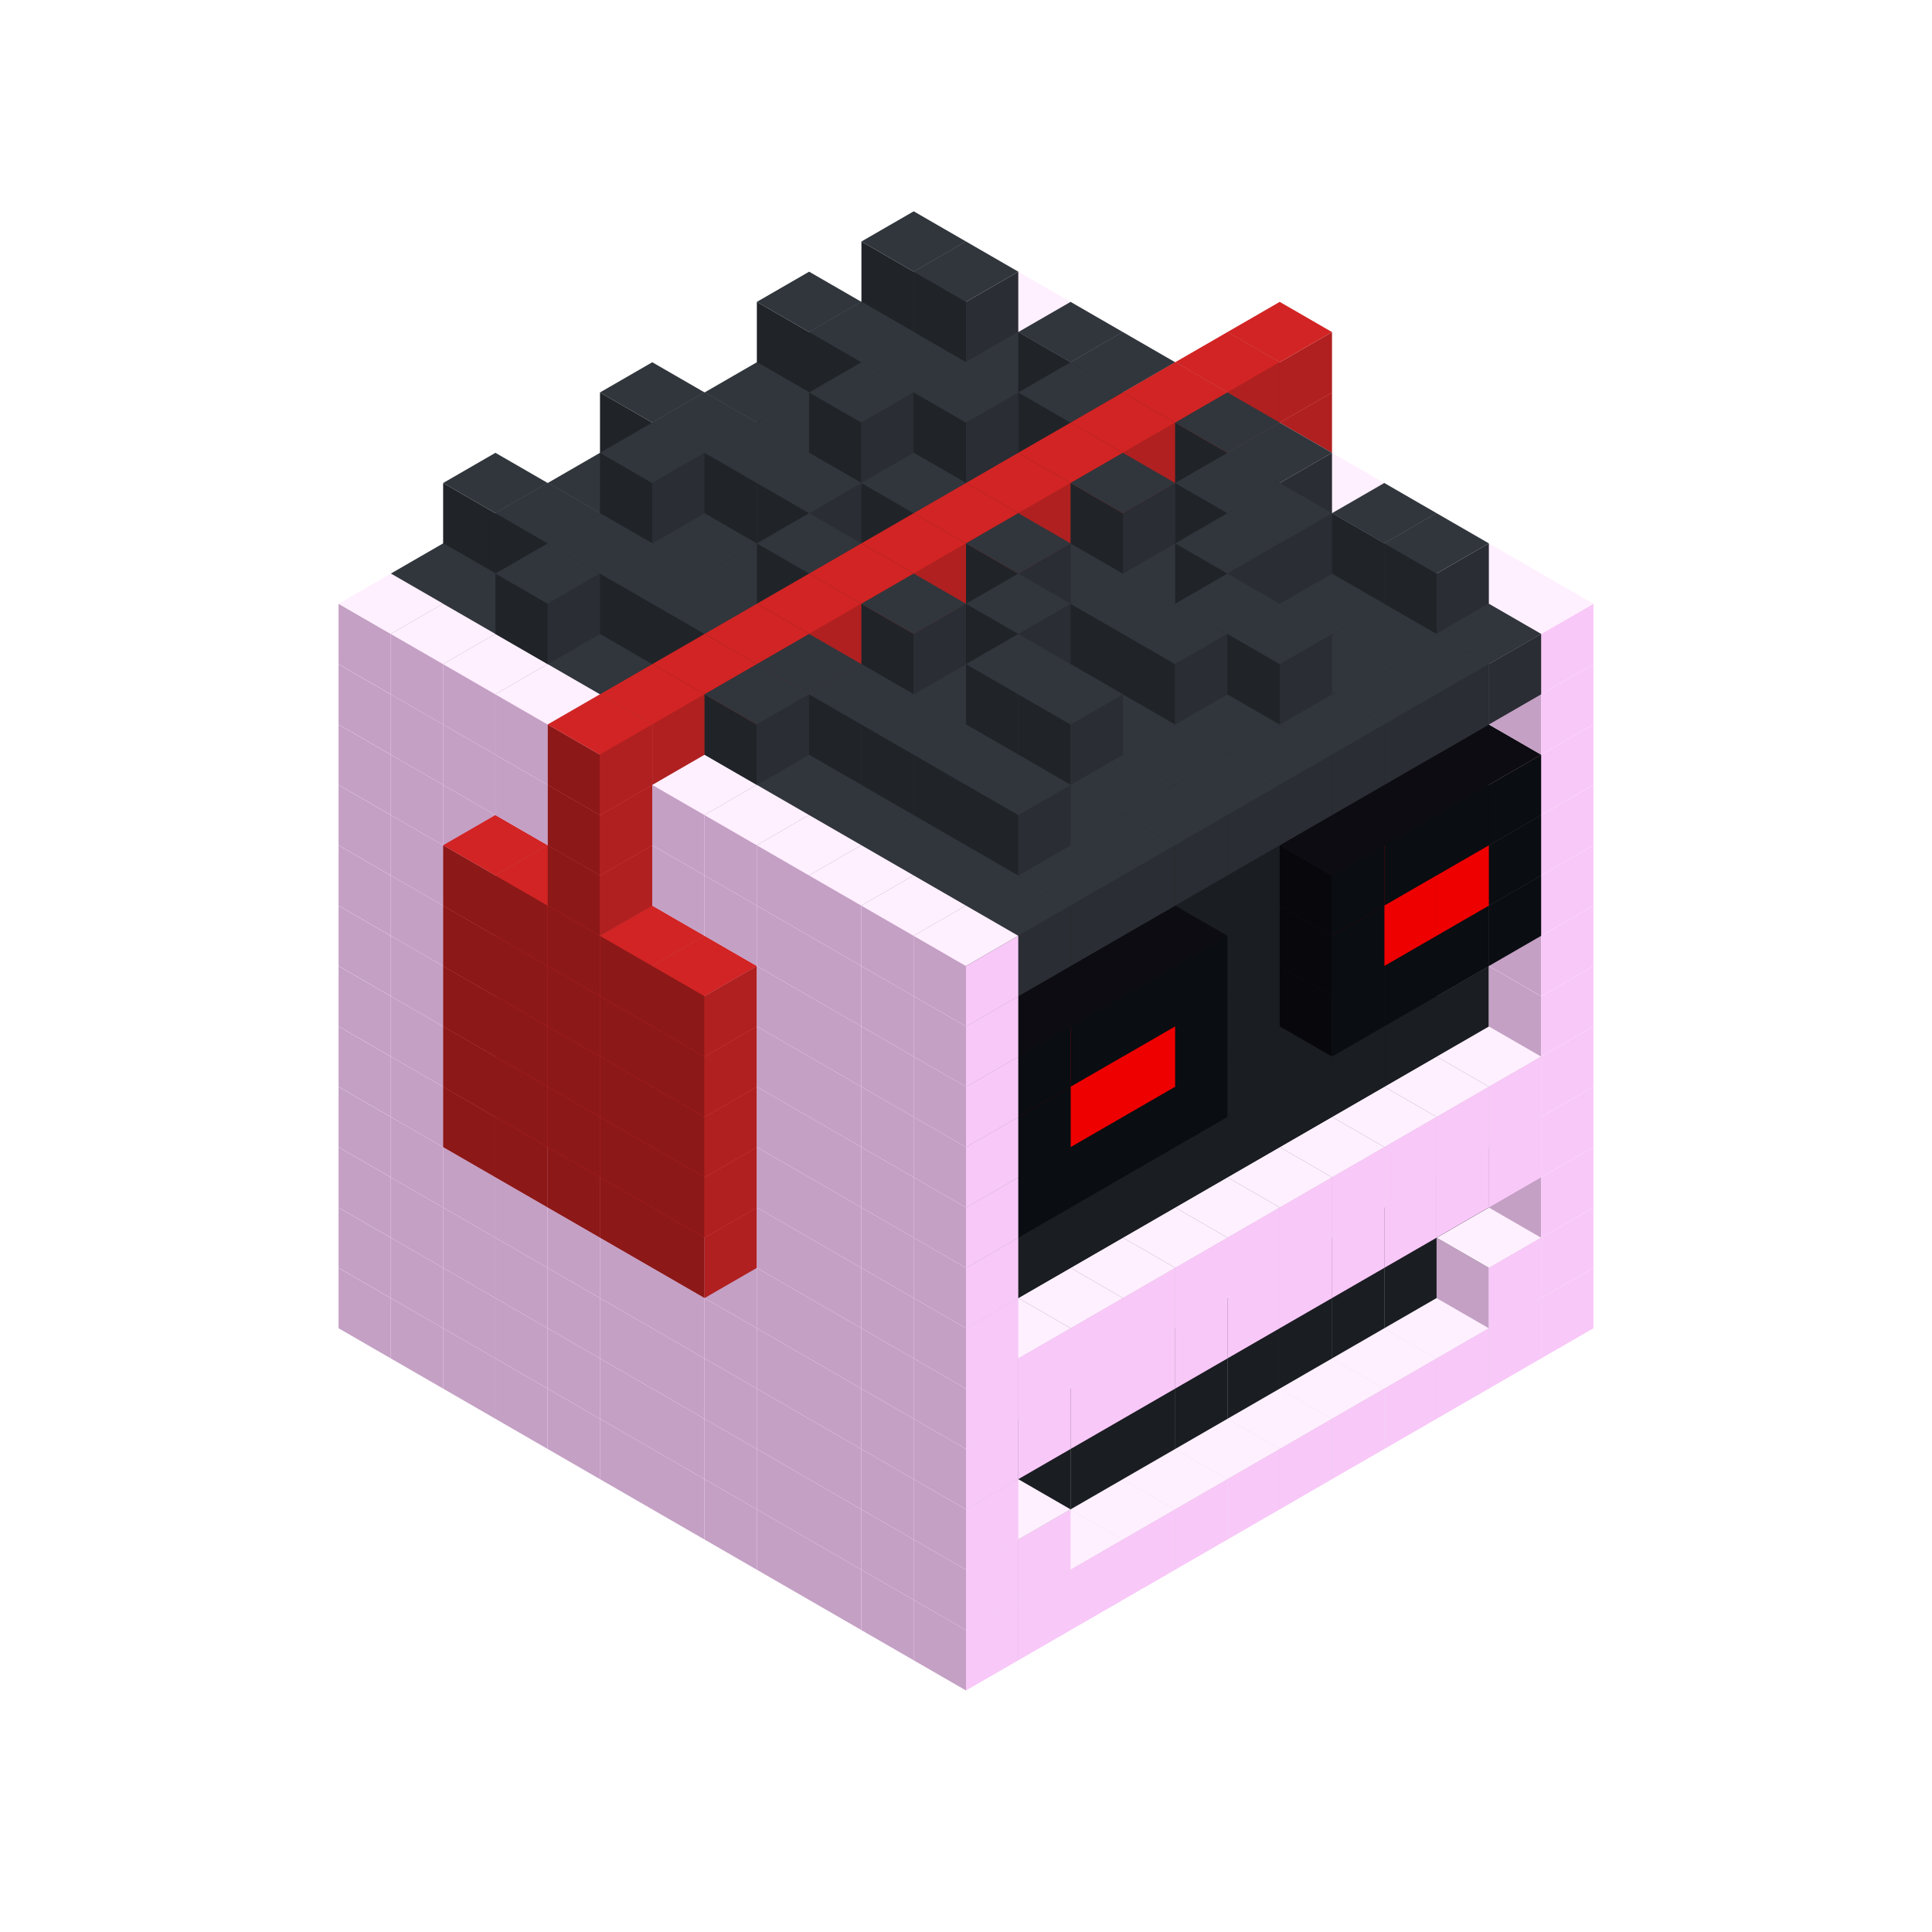 
<svg width='600' height='600' viewBox='4436371 5550000 3200000 3200000' xmlns='http://www.w3.org/2000/svg' xmlns:xlink='http://www.w3.org/1999/xlink'>
<use xlink:href='#v-0x0000005a-1' transform='translate(983738,3600000)'/>
<use xlink:href='#v-0x0000005a-1' transform='translate(1070341,3650000)'/>
<use xlink:href='#v-0x0000005a-1' transform='translate(1156944,3700000)'/>
<use xlink:href='#v-0x0000005a-1' transform='translate(1243547,3750000)'/>
<use xlink:href='#v-0x0000005a-1' transform='translate(1330150,3800000)'/>
<use xlink:href='#v-0x0000005a-1' transform='translate(1416753,3850000)'/>
<use xlink:href='#v-0x0000005a-1' transform='translate(1503356,3900000)'/>
<use xlink:href='#v-0x0000005a-1' transform='translate(1589959,3950000)'/>
<use xlink:href='#v-0x0000005a-1' transform='translate(1676562,4000000)'/>
<use xlink:href='#v-0x0000005a-1' transform='translate(1763165,4050000)'/>
<use xlink:href='#v-0x0000005a-1' transform='translate(1849768,4100000)'/>
<use xlink:href='#v-0x0000005a-1' transform='translate(2889004,3600000)'/>
<use xlink:href='#v-0x0000005a-1' transform='translate(2802401,3650000)'/>
<use xlink:href='#v-0x0000005a-1' transform='translate(2715798,3700000)'/>
<use xlink:href='#v-0x0000005a-1' transform='translate(2629195,3750000)'/>
<use xlink:href='#v-0x0000005a-1' transform='translate(2542592,3800000)'/>
<use xlink:href='#v-0x0000005a-1' transform='translate(2455989,3850000)'/>
<use xlink:href='#v-0x0000005a-1' transform='translate(2369386,3900000)'/>
<use xlink:href='#v-0x0000005a-1' transform='translate(2282783,3950000)'/>
<use xlink:href='#v-0x0000005a-1' transform='translate(2196180,4000000)'/>
<use xlink:href='#v-0x0000005a-1' transform='translate(2109577,4050000)'/>
<use xlink:href='#v-0x0000005a-1' transform='translate(2022974,4100000)'/>
<use xlink:href='#v-0x0000005a-1' transform='translate(1936371,4150000)'/>
<use xlink:href='#v-0x0000005a-1' transform='translate(983738,3500000)'/>
<use xlink:href='#v-0x0000005a-1' transform='translate(1070341,3550000)'/>
<use xlink:href='#v-0x0000005a-1' transform='translate(1156944,3600000)'/>
<use xlink:href='#v-0x0000005a-1' transform='translate(1243547,3650000)'/>
<use xlink:href='#v-0x0000005a-1' transform='translate(1330150,3700000)'/>
<use xlink:href='#v-0x0000005a-1' transform='translate(1416753,3750000)'/>
<use xlink:href='#v-0x0000005a-1' transform='translate(1503356,3800000)'/>
<use xlink:href='#v-0x0000005a-1' transform='translate(1589959,3850000)'/>
<use xlink:href='#v-0x0000005a-1' transform='translate(1676562,3900000)'/>
<use xlink:href='#v-0x0000005a-1' transform='translate(1763165,3950000)'/>
<use xlink:href='#v-0x0000005a-2' transform='translate(2715798,3500000)'/>
<use xlink:href='#v-0x0000005a-2' transform='translate(2629195,3550000)'/>
<use xlink:href='#v-0x0000005a-2' transform='translate(2542592,3600000)'/>
<use xlink:href='#v-0x0000005a-2' transform='translate(2455989,3650000)'/>
<use xlink:href='#v-0x0000005a-2' transform='translate(2369386,3700000)'/>
<use xlink:href='#v-0x0000005a-2' transform='translate(2282783,3750000)'/>
<use xlink:href='#v-0x0000005a-2' transform='translate(2196180,3800000)'/>
<use xlink:href='#v-0x0000005a-2' transform='translate(2109577,3850000)'/>
<use xlink:href='#v-0x0000005a-2' transform='translate(2022974,3900000)'/>
<use xlink:href='#v-0x0000005a-2' transform='translate(1936371,3950000)'/>
<use xlink:href='#v-0x0000005a-1' transform='translate(1849768,4000000)'/>
<use xlink:href='#v-0x0000005a-1' transform='translate(2889004,3500000)'/>
<use xlink:href='#v-0x0000005a-1' transform='translate(2802401,3550000)'/>
<use xlink:href='#v-0x0000005a-1' transform='translate(2022974,4000000)'/>
<use xlink:href='#v-0x0000005a-1' transform='translate(1936371,4050000)'/>
<use xlink:href='#v-0x0000005a-1' transform='translate(983738,3400000)'/>
<use xlink:href='#v-0x0000005a-1' transform='translate(1070341,3450000)'/>
<use xlink:href='#v-0x0000005a-1' transform='translate(1156944,3500000)'/>
<use xlink:href='#v-0x0000005a-1' transform='translate(1243547,3550000)'/>
<use xlink:href='#v-0x0000005a-1' transform='translate(1330150,3600000)'/>
<use xlink:href='#v-0x0000005a-1' transform='translate(1416753,3650000)'/>
<use xlink:href='#v-0x0000005a-1' transform='translate(1503356,3700000)'/>
<use xlink:href='#v-0x0000005a-1' transform='translate(1589959,3750000)'/>
<use xlink:href='#v-0x0000005a-1' transform='translate(1676562,3800000)'/>
<use xlink:href='#v-0x0000005a-1' transform='translate(1763165,3850000)'/>
<use xlink:href='#v-0x0000005a-2' transform='translate(2715798,3400000)'/>
<use xlink:href='#v-0x0000005a-2' transform='translate(2629195,3450000)'/>
<use xlink:href='#v-0x0000005a-2' transform='translate(2542592,3500000)'/>
<use xlink:href='#v-0x0000005a-2' transform='translate(2455989,3550000)'/>
<use xlink:href='#v-0x0000005a-2' transform='translate(2369386,3600000)'/>
<use xlink:href='#v-0x0000005a-2' transform='translate(2282783,3650000)'/>
<use xlink:href='#v-0x0000005a-2' transform='translate(2196180,3700000)'/>
<use xlink:href='#v-0x0000005a-2' transform='translate(2109577,3750000)'/>
<use xlink:href='#v-0x0000005a-2' transform='translate(2022974,3800000)'/>
<use xlink:href='#v-0x0000005a-2' transform='translate(1936371,3850000)'/>
<use xlink:href='#v-0x0000005a-1' transform='translate(1849768,3900000)'/>
<use xlink:href='#v-0x0000005a-1' transform='translate(2889004,3400000)'/>
<use xlink:href='#v-0x0000005a-1' transform='translate(1936371,3950000)'/>
<use xlink:href='#v-0x0000005a-1' transform='translate(983738,3300000)'/>
<use xlink:href='#v-0x0000005a-1' transform='translate(1070341,3350000)'/>
<use xlink:href='#v-0x0000005a-1' transform='translate(1156944,3400000)'/>
<use xlink:href='#v-0x0000005a-1' transform='translate(1243547,3450000)'/>
<use xlink:href='#v-0x0000005a-1' transform='translate(1330150,3500000)'/>
<use xlink:href='#v-0x0000005a-1' transform='translate(1416753,3550000)'/>
<use xlink:href='#v-0x0000005a-1' transform='translate(1503356,3600000)'/>
<use xlink:href='#v-0x0000005a-1' transform='translate(1589959,3650000)'/>
<use xlink:href='#v-0x0000005a-1' transform='translate(1676562,3700000)'/>
<use xlink:href='#v-0x0000005a-1' transform='translate(1763165,3750000)'/>
<use xlink:href='#v-0x0000005a-2' transform='translate(2715798,3300000)'/>
<use xlink:href='#v-0x0000005a-2' transform='translate(2629195,3350000)'/>
<use xlink:href='#v-0x0000005a-2' transform='translate(2542592,3400000)'/>
<use xlink:href='#v-0x0000005a-2' transform='translate(2455989,3450000)'/>
<use xlink:href='#v-0x0000005a-2' transform='translate(2369386,3500000)'/>
<use xlink:href='#v-0x0000005a-2' transform='translate(2282783,3550000)'/>
<use xlink:href='#v-0x0000005a-2' transform='translate(2196180,3600000)'/>
<use xlink:href='#v-0x0000005a-2' transform='translate(2109577,3650000)'/>
<use xlink:href='#v-0x0000005a-2' transform='translate(2022974,3700000)'/>
<use xlink:href='#v-0x0000005a-2' transform='translate(1936371,3750000)'/>
<use xlink:href='#v-0x0000005a-1' transform='translate(1849768,3800000)'/>
<use xlink:href='#v-0x0000005a-1' transform='translate(2889004,3300000)'/>
<use xlink:href='#v-0x0000005a-1' transform='translate(2802401,3350000)'/>
<use xlink:href='#v-0x0000005a-1' transform='translate(2715798,3400000)'/>
<use xlink:href='#v-0x0000005a-1' transform='translate(2629195,3450000)'/>
<use xlink:href='#v-0x0000005a-1' transform='translate(2542592,3500000)'/>
<use xlink:href='#v-0x0000005a-1' transform='translate(2455989,3550000)'/>
<use xlink:href='#v-0x0000005a-1' transform='translate(2369386,3600000)'/>
<use xlink:href='#v-0x0000005a-1' transform='translate(2282783,3650000)'/>
<use xlink:href='#v-0x0000005a-1' transform='translate(2196180,3700000)'/>
<use xlink:href='#v-0x0000005a-1' transform='translate(2109577,3750000)'/>
<use xlink:href='#v-0x0000005a-1' transform='translate(2022974,3800000)'/>
<use xlink:href='#v-0x0000005a-1' transform='translate(1936371,3850000)'/>
<use xlink:href='#v-0x0000005a-1' transform='translate(983738,3200000)'/>
<use xlink:href='#v-0x0000005a-1' transform='translate(1070341,3250000)'/>
<use xlink:href='#v-0x0000005a-1' transform='translate(1156944,3300000)'/>
<use xlink:href='#v-0x0000005a-1' transform='translate(1243547,3350000)'/>
<use xlink:href='#v-0x0000005a-1' transform='translate(1330150,3400000)'/>
<use xlink:href='#v-0x0000005a-1' transform='translate(1416753,3450000)'/>
<use xlink:href='#v-0x0000005a-1' transform='translate(1503356,3500000)'/>
<use xlink:href='#v-0x0000005a-1' transform='translate(1589959,3550000)'/>
<use xlink:href='#v-0x0000005a-1' transform='translate(1676562,3600000)'/>
<use xlink:href='#v-0x0000005a-1' transform='translate(1763165,3650000)'/>
<use xlink:href='#v-0x0000005a-2' transform='translate(2715798,3200000)'/>
<use xlink:href='#v-0x0000005a-2' transform='translate(2629195,3250000)'/>
<use xlink:href='#v-0x0000005a-2' transform='translate(2542592,3300000)'/>
<use xlink:href='#v-0x0000005a-2' transform='translate(2455989,3350000)'/>
<use xlink:href='#v-0x0000005a-2' transform='translate(2369386,3400000)'/>
<use xlink:href='#v-0x0000005a-2' transform='translate(2282783,3450000)'/>
<use xlink:href='#v-0x0000005a-2' transform='translate(2196180,3500000)'/>
<use xlink:href='#v-0x0000005a-2' transform='translate(2109577,3550000)'/>
<use xlink:href='#v-0x0000005a-2' transform='translate(2022974,3600000)'/>
<use xlink:href='#v-0x0000005a-2' transform='translate(1936371,3650000)'/>
<use xlink:href='#v-0x0000005a-1' transform='translate(1849768,3700000)'/>
<use xlink:href='#v-0x0000005a-1' transform='translate(2889004,3200000)'/>
<use xlink:href='#v-0x0000005a-1' transform='translate(2802401,3250000)'/>
<use xlink:href='#v-0x0000005a-1' transform='translate(2715798,3300000)'/>
<use xlink:href='#v-0x0000005a-1' transform='translate(2629195,3350000)'/>
<use xlink:href='#v-0x0000005a-1' transform='translate(2542592,3400000)'/>
<use xlink:href='#v-0x0000005a-1' transform='translate(2455989,3450000)'/>
<use xlink:href='#v-0x0000005a-1' transform='translate(2369386,3500000)'/>
<use xlink:href='#v-0x0000005a-1' transform='translate(2282783,3550000)'/>
<use xlink:href='#v-0x0000005a-1' transform='translate(2196180,3600000)'/>
<use xlink:href='#v-0x0000005a-1' transform='translate(2109577,3650000)'/>
<use xlink:href='#v-0x0000005a-1' transform='translate(2022974,3700000)'/>
<use xlink:href='#v-0x0000005a-1' transform='translate(1936371,3750000)'/>
<use xlink:href='#v-0x0000005a-1' transform='translate(983738,3100000)'/>
<use xlink:href='#v-0x0000005a-1' transform='translate(1070341,3150000)'/>
<use xlink:href='#v-0x0000005a-1' transform='translate(1156944,3200000)'/>
<use xlink:href='#v-0x0000005a-7' transform='translate(2282783,2650000)'/>
<use xlink:href='#v-0x0000005a-1' transform='translate(1243547,3250000)'/>
<use xlink:href='#v-0x0000005a-7' transform='translate(1156944,3300000)'/>
<use xlink:href='#v-0x0000005a-7' transform='translate(2369386,2700000)'/>
<use xlink:href='#v-0x0000005a-1' transform='translate(1330150,3300000)'/>
<use xlink:href='#v-0x0000005a-7' transform='translate(1243547,3350000)'/>
<use xlink:href='#v-0x0000005a-7' transform='translate(2455989,2750000)'/>
<use xlink:href='#v-0x0000005a-1' transform='translate(1416753,3350000)'/>
<use xlink:href='#v-0x0000005a-7' transform='translate(1330150,3400000)'/>
<use xlink:href='#v-0x0000005a-7' transform='translate(2542592,2800000)'/>
<use xlink:href='#v-0x0000005a-1' transform='translate(1503356,3400000)'/>
<use xlink:href='#v-0x0000005a-7' transform='translate(1416753,3450000)'/>
<use xlink:href='#v-0x0000005a-7' transform='translate(2629195,2850000)'/>
<use xlink:href='#v-0x0000005a-1' transform='translate(1589959,3450000)'/>
<use xlink:href='#v-0x0000005a-7' transform='translate(1503356,3500000)'/>
<use xlink:href='#v-0x0000005a-1' transform='translate(1676562,3500000)'/>
<use xlink:href='#v-0x0000005a-1' transform='translate(1763165,3550000)'/>
<use xlink:href='#v-0x0000005a-2' transform='translate(2715798,3100000)'/>
<use xlink:href='#v-0x0000005a-2' transform='translate(2629195,3150000)'/>
<use xlink:href='#v-0x0000005a-2' transform='translate(2542592,3200000)'/>
<use xlink:href='#v-0x0000005a-2' transform='translate(2455989,3250000)'/>
<use xlink:href='#v-0x0000005a-2' transform='translate(2369386,3300000)'/>
<use xlink:href='#v-0x0000005a-2' transform='translate(2282783,3350000)'/>
<use xlink:href='#v-0x0000005a-2' transform='translate(2196180,3400000)'/>
<use xlink:href='#v-0x0000005a-2' transform='translate(2109577,3450000)'/>
<use xlink:href='#v-0x0000005a-2' transform='translate(2022974,3500000)'/>
<use xlink:href='#v-0x0000005a-2' transform='translate(1936371,3550000)'/>
<use xlink:href='#v-0x0000005a-1' transform='translate(1849768,3600000)'/>
<use xlink:href='#v-0x0000005a-1' transform='translate(2889004,3100000)'/>
<use xlink:href='#v-0x0000005a-1' transform='translate(1936371,3650000)'/>
<use xlink:href='#v-0x0000005a-1' transform='translate(983738,3000000)'/>
<use xlink:href='#v-0x0000005a-1' transform='translate(1070341,3050000)'/>
<use xlink:href='#v-0x0000005a-1' transform='translate(1156944,3100000)'/>
<use xlink:href='#v-0x0000005a-7' transform='translate(2282783,2550000)'/>
<use xlink:href='#v-0x0000005a-1' transform='translate(1243547,3150000)'/>
<use xlink:href='#v-0x0000005a-7' transform='translate(1156944,3200000)'/>
<use xlink:href='#v-0x0000005a-7' transform='translate(2369386,2600000)'/>
<use xlink:href='#v-0x0000005a-1' transform='translate(1330150,3200000)'/>
<use xlink:href='#v-0x0000005a-7' transform='translate(1243547,3250000)'/>
<use xlink:href='#v-0x0000005a-7' transform='translate(2455989,2650000)'/>
<use xlink:href='#v-0x0000005a-1' transform='translate(1416753,3250000)'/>
<use xlink:href='#v-0x0000005a-7' transform='translate(1330150,3300000)'/>
<use xlink:href='#v-0x0000005a-7' transform='translate(2542592,2700000)'/>
<use xlink:href='#v-0x0000005a-1' transform='translate(1503356,3300000)'/>
<use xlink:href='#v-0x0000005a-7' transform='translate(1416753,3350000)'/>
<use xlink:href='#v-0x0000005a-7' transform='translate(2629195,2750000)'/>
<use xlink:href='#v-0x0000005a-1' transform='translate(1589959,3350000)'/>
<use xlink:href='#v-0x0000005a-7' transform='translate(1503356,3400000)'/>
<use xlink:href='#v-0x0000005a-1' transform='translate(1676562,3400000)'/>
<use xlink:href='#v-0x0000005a-1' transform='translate(1763165,3450000)'/>
<use xlink:href='#v-0x0000005a-2' transform='translate(2715798,3000000)'/>
<use xlink:href='#v-0x0000005a-2' transform='translate(2629195,3050000)'/>
<use xlink:href='#v-0x0000005a-2' transform='translate(2542592,3100000)'/>
<use xlink:href='#v-0x0000005a-2' transform='translate(2455989,3150000)'/>
<use xlink:href='#v-0x0000005a-2' transform='translate(2369386,3200000)'/>
<use xlink:href='#v-0x0000005a-2' transform='translate(2282783,3250000)'/>
<use xlink:href='#v-0x0000005a-2' transform='translate(2196180,3300000)'/>
<use xlink:href='#v-0x0000005a-2' transform='translate(2109577,3350000)'/>
<use xlink:href='#v-0x0000005a-2' transform='translate(2022974,3400000)'/>
<use xlink:href='#v-0x0000005a-2' transform='translate(1936371,3450000)'/>
<use xlink:href='#v-0x0000005a-1' transform='translate(1849768,3500000)'/>
<use xlink:href='#v-0x0000005a-1' transform='translate(2889004,3000000)'/>
<use xlink:href='#v-0x0000005a-1' transform='translate(1936371,3550000)'/>
<use xlink:href='#v-0x0000005a-1' transform='translate(983738,2900000)'/>
<use xlink:href='#v-0x0000005a-1' transform='translate(1070341,2950000)'/>
<use xlink:href='#v-0x0000005a-1' transform='translate(1156944,3000000)'/>
<use xlink:href='#v-0x0000005a-7' transform='translate(2282783,2450000)'/>
<use xlink:href='#v-0x0000005a-1' transform='translate(1243547,3050000)'/>
<use xlink:href='#v-0x0000005a-7' transform='translate(1156944,3100000)'/>
<use xlink:href='#v-0x0000005a-7' transform='translate(2369386,2500000)'/>
<use xlink:href='#v-0x0000005a-1' transform='translate(1330150,3100000)'/>
<use xlink:href='#v-0x0000005a-7' transform='translate(1243547,3150000)'/>
<use xlink:href='#v-0x0000005a-7' transform='translate(2455989,2550000)'/>
<use xlink:href='#v-0x0000005a-1' transform='translate(1416753,3150000)'/>
<use xlink:href='#v-0x0000005a-7' transform='translate(1330150,3200000)'/>
<use xlink:href='#v-0x0000005a-7' transform='translate(2542592,2600000)'/>
<use xlink:href='#v-0x0000005a-1' transform='translate(1503356,3200000)'/>
<use xlink:href='#v-0x0000005a-7' transform='translate(1416753,3250000)'/>
<use xlink:href='#v-0x0000005a-7' transform='translate(2629195,2650000)'/>
<use xlink:href='#v-0x0000005a-1' transform='translate(1589959,3250000)'/>
<use xlink:href='#v-0x0000005a-7' transform='translate(1503356,3300000)'/>
<use xlink:href='#v-0x0000005a-1' transform='translate(1676562,3300000)'/>
<use xlink:href='#v-0x0000005a-1' transform='translate(1763165,3350000)'/>
<use xlink:href='#v-0x0000005a-2' transform='translate(2715798,2900000)'/>
<use xlink:href='#v-0x0000005a-2' transform='translate(2629195,2950000)'/>
<use xlink:href='#v-0x0000005a-2' transform='translate(2542592,3000000)'/>
<use xlink:href='#v-0x0000005a-2' transform='translate(2455989,3050000)'/>
<use xlink:href='#v-0x0000005a-2' transform='translate(2369386,3100000)'/>
<use xlink:href='#v-0x0000005a-2' transform='translate(2282783,3150000)'/>
<use xlink:href='#v-0x0000005a-2' transform='translate(2196180,3200000)'/>
<use xlink:href='#v-0x0000005a-2' transform='translate(2109577,3250000)'/>
<use xlink:href='#v-0x0000005a-2' transform='translate(2022974,3300000)'/>
<use xlink:href='#v-0x0000005a-2' transform='translate(1936371,3350000)'/>
<use xlink:href='#v-0x0000005a-1' transform='translate(1849768,3400000)'/>
<use xlink:href='#v-0x0000005a-1' transform='translate(2889004,2900000)'/>
<use xlink:href='#v-0x0000005a-4' transform='translate(2802401,2950000)'/>
<use xlink:href='#v-0x0000005a-4' transform='translate(2715798,3000000)'/>
<use xlink:href='#v-0x0000005a-4' transform='translate(2629195,3050000)'/>
<use xlink:href='#v-0x0000005a-4' transform='translate(2542592,3100000)'/>
<use xlink:href='#v-0x0000005a-4' transform='translate(2282783,3250000)'/>
<use xlink:href='#v-0x0000005a-4' transform='translate(2196180,3300000)'/>
<use xlink:href='#v-0x0000005a-4' transform='translate(2109577,3350000)'/>
<use xlink:href='#v-0x0000005a-4' transform='translate(2022974,3400000)'/>
<use xlink:href='#v-0x0000005a-1' transform='translate(1936371,3450000)'/>
<use xlink:href='#v-0x0000005a-1' transform='translate(983738,2800000)'/>
<use xlink:href='#v-0x0000005a-1' transform='translate(1070341,2850000)'/>
<use xlink:href='#v-0x0000005a-1' transform='translate(1156944,2900000)'/>
<use xlink:href='#v-0x0000005a-7' transform='translate(2282783,2350000)'/>
<use xlink:href='#v-0x0000005a-1' transform='translate(1243547,2950000)'/>
<use xlink:href='#v-0x0000005a-7' transform='translate(1156944,3000000)'/>
<use xlink:href='#v-0x0000005a-7' transform='translate(2369386,2400000)'/>
<use xlink:href='#v-0x0000005a-1' transform='translate(1330150,3000000)'/>
<use xlink:href='#v-0x0000005a-7' transform='translate(1243547,3050000)'/>
<use xlink:href='#v-0x0000005a-7' transform='translate(2455989,2450000)'/>
<use xlink:href='#v-0x0000005a-1' transform='translate(1416753,3050000)'/>
<use xlink:href='#v-0x0000005a-7' transform='translate(1330150,3100000)'/>
<use xlink:href='#v-0x0000005a-7' transform='translate(2542592,2500000)'/>
<use xlink:href='#v-0x0000005a-1' transform='translate(1503356,3100000)'/>
<use xlink:href='#v-0x0000005a-7' transform='translate(1416753,3150000)'/>
<use xlink:href='#v-0x0000005a-7' transform='translate(2629195,2550000)'/>
<use xlink:href='#v-0x0000005a-1' transform='translate(1589959,3150000)'/>
<use xlink:href='#v-0x0000005a-7' transform='translate(1503356,3200000)'/>
<use xlink:href='#v-0x0000005a-1' transform='translate(1676562,3200000)'/>
<use xlink:href='#v-0x0000005a-1' transform='translate(1763165,3250000)'/>
<use xlink:href='#v-0x0000005a-2' transform='translate(2715798,2800000)'/>
<use xlink:href='#v-0x0000005a-2' transform='translate(2629195,2850000)'/>
<use xlink:href='#v-0x0000005a-2' transform='translate(2542592,2900000)'/>
<use xlink:href='#v-0x0000005a-2' transform='translate(2455989,2950000)'/>
<use xlink:href='#v-0x0000005a-2' transform='translate(2369386,3000000)'/>
<use xlink:href='#v-0x0000005a-2' transform='translate(2282783,3050000)'/>
<use xlink:href='#v-0x0000005a-2' transform='translate(2196180,3100000)'/>
<use xlink:href='#v-0x0000005a-2' transform='translate(2109577,3150000)'/>
<use xlink:href='#v-0x0000005a-2' transform='translate(2022974,3200000)'/>
<use xlink:href='#v-0x0000005a-2' transform='translate(1936371,3250000)'/>
<use xlink:href='#v-0x0000005a-1' transform='translate(1849768,3300000)'/>
<use xlink:href='#v-0x0000005a-1' transform='translate(2889004,2800000)'/>
<use xlink:href='#v-0x0000005a-4' transform='translate(2802401,2850000)'/>
<use xlink:href='#v-0x0000005a-5' transform='translate(2715798,2900000)'/>
<use xlink:href='#v-0x0000005a-5' transform='translate(2629195,2950000)'/>
<use xlink:href='#v-0x0000005a-4' transform='translate(2542592,3000000)'/>
<use xlink:href='#v-0x0000005a-4' transform='translate(2282783,3150000)'/>
<use xlink:href='#v-0x0000005a-5' transform='translate(2196180,3200000)'/>
<use xlink:href='#v-0x0000005a-5' transform='translate(2109577,3250000)'/>
<use xlink:href='#v-0x0000005a-4' transform='translate(2022974,3300000)'/>
<use xlink:href='#v-0x0000005a-1' transform='translate(1936371,3350000)'/>
<use xlink:href='#v-0x0000005a-1' transform='translate(983738,2700000)'/>
<use xlink:href='#v-0x0000005a-1' transform='translate(1070341,2750000)'/>
<use xlink:href='#v-0x0000005a-1' transform='translate(1156944,2800000)'/>
<use xlink:href='#v-0x0000005a-7' transform='translate(2282783,2250000)'/>
<use xlink:href='#v-0x0000005a-1' transform='translate(1243547,2850000)'/>
<use xlink:href='#v-0x0000005a-7' transform='translate(1156944,2900000)'/>
<use xlink:href='#v-0x0000005a-7' transform='translate(2369386,2300000)'/>
<use xlink:href='#v-0x0000005a-1' transform='translate(1330150,2900000)'/>
<use xlink:href='#v-0x0000005a-7' transform='translate(1243547,2950000)'/>
<use xlink:href='#v-0x0000005a-7' transform='translate(2455989,2350000)'/>
<use xlink:href='#v-0x0000005a-1' transform='translate(1416753,2950000)'/>
<use xlink:href='#v-0x0000005a-7' transform='translate(1330150,3000000)'/>
<use xlink:href='#v-0x0000005a-7' transform='translate(2542592,2400000)'/>
<use xlink:href='#v-0x0000005a-1' transform='translate(1503356,3000000)'/>
<use xlink:href='#v-0x0000005a-7' transform='translate(1416753,3050000)'/>
<use xlink:href='#v-0x0000005a-7' transform='translate(2629195,2450000)'/>
<use xlink:href='#v-0x0000005a-1' transform='translate(1589959,3050000)'/>
<use xlink:href='#v-0x0000005a-7' transform='translate(1503356,3100000)'/>
<use xlink:href='#v-0x0000005a-1' transform='translate(1676562,3100000)'/>
<use xlink:href='#v-0x0000005a-1' transform='translate(1763165,3150000)'/>
<use xlink:href='#v-0x0000005a-2' transform='translate(2715798,2700000)'/>
<use xlink:href='#v-0x0000005a-2' transform='translate(2629195,2750000)'/>
<use xlink:href='#v-0x0000005a-2' transform='translate(2542592,2800000)'/>
<use xlink:href='#v-0x0000005a-2' transform='translate(2455989,2850000)'/>
<use xlink:href='#v-0x0000005a-2' transform='translate(2369386,2900000)'/>
<use xlink:href='#v-0x0000005a-2' transform='translate(2282783,2950000)'/>
<use xlink:href='#v-0x0000005a-2' transform='translate(2196180,3000000)'/>
<use xlink:href='#v-0x0000005a-2' transform='translate(2109577,3050000)'/>
<use xlink:href='#v-0x0000005a-2' transform='translate(2022974,3100000)'/>
<use xlink:href='#v-0x0000005a-2' transform='translate(1936371,3150000)'/>
<use xlink:href='#v-0x0000005a-1' transform='translate(1849768,3200000)'/>
<use xlink:href='#v-0x0000005a-1' transform='translate(2889004,2700000)'/>
<use xlink:href='#v-0x0000005a-4' transform='translate(2802401,2750000)'/>
<use xlink:href='#v-0x0000005a-4' transform='translate(2715798,2800000)'/>
<use xlink:href='#v-0x0000005a-4' transform='translate(2629195,2850000)'/>
<use xlink:href='#v-0x0000005a-4' transform='translate(2542592,2900000)'/>
<use xlink:href='#v-0x0000005a-4' transform='translate(2282783,3050000)'/>
<use xlink:href='#v-0x0000005a-4' transform='translate(2196180,3100000)'/>
<use xlink:href='#v-0x0000005a-4' transform='translate(2109577,3150000)'/>
<use xlink:href='#v-0x0000005a-4' transform='translate(2022974,3200000)'/>
<use xlink:href='#v-0x0000005a-1' transform='translate(1936371,3250000)'/>
<use xlink:href='#v-0x0000005a-1' transform='translate(983738,2600000)'/>
<use xlink:href='#v-0x0000005a-1' transform='translate(1070341,2650000)'/>
<use xlink:href='#v-0x0000005a-1' transform='translate(1156944,2700000)'/>
<use xlink:href='#v-0x0000005a-1' transform='translate(1243547,2750000)'/>
<use xlink:href='#v-0x0000005a-1' transform='translate(1330150,2800000)'/>
<use xlink:href='#v-0x0000005a-7' transform='translate(2455989,2250000)'/>
<use xlink:href='#v-0x0000005a-1' transform='translate(1416753,2850000)'/>
<use xlink:href='#v-0x0000005a-7' transform='translate(1330150,2900000)'/>
<use xlink:href='#v-0x0000005a-1' transform='translate(1503356,2900000)'/>
<use xlink:href='#v-0x0000005a-1' transform='translate(1589959,2950000)'/>
<use xlink:href='#v-0x0000005a-1' transform='translate(1676562,3000000)'/>
<use xlink:href='#v-0x0000005a-1' transform='translate(1763165,3050000)'/>
<use xlink:href='#v-0x0000005a-2' transform='translate(2715798,2600000)'/>
<use xlink:href='#v-0x0000005a-2' transform='translate(2629195,2650000)'/>
<use xlink:href='#v-0x0000005a-2' transform='translate(2542592,2700000)'/>
<use xlink:href='#v-0x0000005a-2' transform='translate(2455989,2750000)'/>
<use xlink:href='#v-0x0000005a-2' transform='translate(2369386,2800000)'/>
<use xlink:href='#v-0x0000005a-2' transform='translate(2282783,2850000)'/>
<use xlink:href='#v-0x0000005a-2' transform='translate(2196180,2900000)'/>
<use xlink:href='#v-0x0000005a-2' transform='translate(2109577,2950000)'/>
<use xlink:href='#v-0x0000005a-2' transform='translate(2022974,3000000)'/>
<use xlink:href='#v-0x0000005a-2' transform='translate(1936371,3050000)'/>
<use xlink:href='#v-0x0000005a-1' transform='translate(1849768,3100000)'/>
<use xlink:href='#v-0x0000005a-1' transform='translate(2889004,2600000)'/>
<use xlink:href='#v-0x0000005a-1' transform='translate(1936371,3150000)'/>
<use xlink:href='#v-0x0000005a-1' transform='translate(1936371,1950000)'/>
<use xlink:href='#v-0x0000005a-6' transform='translate(1849768,2000000)'/>
<use xlink:href='#v-0x0000005a-6' transform='translate(1763165,2050000)'/>
<use xlink:href='#v-0x0000005a-6' transform='translate(1676562,2100000)'/>
<use xlink:href='#v-0x0000005a-6' transform='translate(1589959,2150000)'/>
<use xlink:href='#v-0x0000005a-6' transform='translate(1503356,2200000)'/>
<use xlink:href='#v-0x0000005a-6' transform='translate(1416753,2250000)'/>
<use xlink:href='#v-0x0000005a-6' transform='translate(1330150,2300000)'/>
<use xlink:href='#v-0x0000005a-6' transform='translate(1243547,2350000)'/>
<use xlink:href='#v-0x0000005a-6' transform='translate(1156944,2400000)'/>
<use xlink:href='#v-0x0000005a-6' transform='translate(1070341,2450000)'/>
<use xlink:href='#v-0x0000005a-1' transform='translate(983738,2500000)'/>
<use xlink:href='#v-0x0000005a-1' transform='translate(2022974,2000000)'/>
<use xlink:href='#v-0x0000005a-6' transform='translate(1936371,2050000)'/>
<use xlink:href='#v-0x0000005a-6' transform='translate(1849768,2100000)'/>
<use xlink:href='#v-0x0000005a-6' transform='translate(1763165,2150000)'/>
<use xlink:href='#v-0x0000005a-6' transform='translate(1676562,2200000)'/>
<use xlink:href='#v-0x0000005a-6' transform='translate(1589959,2250000)'/>
<use xlink:href='#v-0x0000005a-6' transform='translate(1503356,2300000)'/>
<use xlink:href='#v-0x0000005a-6' transform='translate(1416753,2350000)'/>
<use xlink:href='#v-0x0000005a-6' transform='translate(1330150,2400000)'/>
<use xlink:href='#v-0x0000005a-6' transform='translate(1243547,2450000)'/>
<use xlink:href='#v-0x0000005a-6' transform='translate(1156944,2500000)'/>
<use xlink:href='#v-0x0000005a-1' transform='translate(1070341,2550000)'/>
<use xlink:href='#v-0x0000005a-1' transform='translate(2109577,2050000)'/>
<use xlink:href='#v-0x0000005a-6' transform='translate(2022974,2100000)'/>
<use xlink:href='#v-0x0000005a-6' transform='translate(1936371,2150000)'/>
<use xlink:href='#v-0x0000005a-6' transform='translate(1849768,2200000)'/>
<use xlink:href='#v-0x0000005a-6' transform='translate(1763165,2250000)'/>
<use xlink:href='#v-0x0000005a-6' transform='translate(1676562,2300000)'/>
<use xlink:href='#v-0x0000005a-6' transform='translate(1589959,2350000)'/>
<use xlink:href='#v-0x0000005a-6' transform='translate(1503356,2400000)'/>
<use xlink:href='#v-0x0000005a-6' transform='translate(1416753,2450000)'/>
<use xlink:href='#v-0x0000005a-6' transform='translate(1330150,2500000)'/>
<use xlink:href='#v-0x0000005a-6' transform='translate(1243547,2550000)'/>
<use xlink:href='#v-0x0000005a-1' transform='translate(1156944,2600000)'/>
<use xlink:href='#v-0x0000005a-1' transform='translate(2196180,2100000)'/>
<use xlink:href='#v-0x0000005a-6' transform='translate(2109577,2150000)'/>
<use xlink:href='#v-0x0000005a-6' transform='translate(2022974,2200000)'/>
<use xlink:href='#v-0x0000005a-6' transform='translate(1936371,2250000)'/>
<use xlink:href='#v-0x0000005a-6' transform='translate(1849768,2300000)'/>
<use xlink:href='#v-0x0000005a-6' transform='translate(1763165,2350000)'/>
<use xlink:href='#v-0x0000005a-6' transform='translate(1676562,2400000)'/>
<use xlink:href='#v-0x0000005a-6' transform='translate(1589959,2450000)'/>
<use xlink:href='#v-0x0000005a-6' transform='translate(1503356,2500000)'/>
<use xlink:href='#v-0x0000005a-6' transform='translate(1416753,2550000)'/>
<use xlink:href='#v-0x0000005a-6' transform='translate(1330150,2600000)'/>
<use xlink:href='#v-0x0000005a-1' transform='translate(1243547,2650000)'/>
<use xlink:href='#v-0x0000005a-1' transform='translate(2282783,2150000)'/>
<use xlink:href='#v-0x0000005a-6' transform='translate(2196180,2200000)'/>
<use xlink:href='#v-0x0000005a-6' transform='translate(2109577,2250000)'/>
<use xlink:href='#v-0x0000005a-6' transform='translate(2022974,2300000)'/>
<use xlink:href='#v-0x0000005a-6' transform='translate(1936371,2350000)'/>
<use xlink:href='#v-0x0000005a-6' transform='translate(1849768,2400000)'/>
<use xlink:href='#v-0x0000005a-6' transform='translate(1763165,2450000)'/>
<use xlink:href='#v-0x0000005a-6' transform='translate(1676562,2500000)'/>
<use xlink:href='#v-0x0000005a-6' transform='translate(1589959,2550000)'/>
<use xlink:href='#v-0x0000005a-6' transform='translate(1503356,2600000)'/>
<use xlink:href='#v-0x0000005a-6' transform='translate(1416753,2650000)'/>
<use xlink:href='#v-0x0000005a-1' transform='translate(1330150,2700000)'/>
<use xlink:href='#v-0x0000005a-7' transform='translate(2455989,2150000)'/>
<use xlink:href='#v-0x0000005a-1' transform='translate(2369386,2200000)'/>
<use xlink:href='#v-0x0000005a-6' transform='translate(2282783,2250000)'/>
<use xlink:href='#v-0x0000005a-6' transform='translate(2196180,2300000)'/>
<use xlink:href='#v-0x0000005a-6' transform='translate(2109577,2350000)'/>
<use xlink:href='#v-0x0000005a-6' transform='translate(2022974,2400000)'/>
<use xlink:href='#v-0x0000005a-6' transform='translate(1936371,2450000)'/>
<use xlink:href='#v-0x0000005a-6' transform='translate(1849768,2500000)'/>
<use xlink:href='#v-0x0000005a-6' transform='translate(1763165,2550000)'/>
<use xlink:href='#v-0x0000005a-6' transform='translate(1676562,2600000)'/>
<use xlink:href='#v-0x0000005a-6' transform='translate(1589959,2650000)'/>
<use xlink:href='#v-0x0000005a-6' transform='translate(1503356,2700000)'/>
<use xlink:href='#v-0x0000005a-1' transform='translate(1416753,2750000)'/>
<use xlink:href='#v-0x0000005a-7' transform='translate(1330150,2800000)'/>
<use xlink:href='#v-0x0000005a-1' transform='translate(2455989,2250000)'/>
<use xlink:href='#v-0x0000005a-6' transform='translate(2369386,2300000)'/>
<use xlink:href='#v-0x0000005a-6' transform='translate(2282783,2350000)'/>
<use xlink:href='#v-0x0000005a-6' transform='translate(2196180,2400000)'/>
<use xlink:href='#v-0x0000005a-6' transform='translate(2109577,2450000)'/>
<use xlink:href='#v-0x0000005a-6' transform='translate(2022974,2500000)'/>
<use xlink:href='#v-0x0000005a-6' transform='translate(1936371,2550000)'/>
<use xlink:href='#v-0x0000005a-6' transform='translate(1849768,2600000)'/>
<use xlink:href='#v-0x0000005a-6' transform='translate(1763165,2650000)'/>
<use xlink:href='#v-0x0000005a-6' transform='translate(1676562,2700000)'/>
<use xlink:href='#v-0x0000005a-6' transform='translate(1589959,2750000)'/>
<use xlink:href='#v-0x0000005a-1' transform='translate(1503356,2800000)'/>
<use xlink:href='#v-0x0000005a-1' transform='translate(2542592,2300000)'/>
<use xlink:href='#v-0x0000005a-6' transform='translate(2455989,2350000)'/>
<use xlink:href='#v-0x0000005a-6' transform='translate(2369386,2400000)'/>
<use xlink:href='#v-0x0000005a-6' transform='translate(2282783,2450000)'/>
<use xlink:href='#v-0x0000005a-6' transform='translate(2196180,2500000)'/>
<use xlink:href='#v-0x0000005a-6' transform='translate(2109577,2550000)'/>
<use xlink:href='#v-0x0000005a-6' transform='translate(2022974,2600000)'/>
<use xlink:href='#v-0x0000005a-6' transform='translate(1936371,2650000)'/>
<use xlink:href='#v-0x0000005a-6' transform='translate(1849768,2700000)'/>
<use xlink:href='#v-0x0000005a-6' transform='translate(1763165,2750000)'/>
<use xlink:href='#v-0x0000005a-6' transform='translate(1676562,2800000)'/>
<use xlink:href='#v-0x0000005a-1' transform='translate(1589959,2850000)'/>
<use xlink:href='#v-0x0000005a-1' transform='translate(2629195,2350000)'/>
<use xlink:href='#v-0x0000005a-6' transform='translate(2542592,2400000)'/>
<use xlink:href='#v-0x0000005a-6' transform='translate(2455989,2450000)'/>
<use xlink:href='#v-0x0000005a-6' transform='translate(2369386,2500000)'/>
<use xlink:href='#v-0x0000005a-6' transform='translate(2282783,2550000)'/>
<use xlink:href='#v-0x0000005a-6' transform='translate(2196180,2600000)'/>
<use xlink:href='#v-0x0000005a-6' transform='translate(2109577,2650000)'/>
<use xlink:href='#v-0x0000005a-6' transform='translate(2022974,2700000)'/>
<use xlink:href='#v-0x0000005a-6' transform='translate(1936371,2750000)'/>
<use xlink:href='#v-0x0000005a-6' transform='translate(1849768,2800000)'/>
<use xlink:href='#v-0x0000005a-6' transform='translate(1763165,2850000)'/>
<use xlink:href='#v-0x0000005a-1' transform='translate(1676562,2900000)'/>
<use xlink:href='#v-0x0000005a-1' transform='translate(2715798,2400000)'/>
<use xlink:href='#v-0x0000005a-6' transform='translate(2629195,2450000)'/>
<use xlink:href='#v-0x0000005a-6' transform='translate(2542592,2500000)'/>
<use xlink:href='#v-0x0000005a-6' transform='translate(2455989,2550000)'/>
<use xlink:href='#v-0x0000005a-6' transform='translate(2369386,2600000)'/>
<use xlink:href='#v-0x0000005a-6' transform='translate(2282783,2650000)'/>
<use xlink:href='#v-0x0000005a-6' transform='translate(2196180,2700000)'/>
<use xlink:href='#v-0x0000005a-6' transform='translate(2109577,2750000)'/>
<use xlink:href='#v-0x0000005a-6' transform='translate(2022974,2800000)'/>
<use xlink:href='#v-0x0000005a-6' transform='translate(1936371,2850000)'/>
<use xlink:href='#v-0x0000005a-6' transform='translate(1849768,2900000)'/>
<use xlink:href='#v-0x0000005a-1' transform='translate(1763165,2950000)'/>
<use xlink:href='#v-0x0000005a-1' transform='translate(2802401,2450000)'/>
<use xlink:href='#v-0x0000005a-6' transform='translate(2715798,2500000)'/>
<use xlink:href='#v-0x0000005a-6' transform='translate(2629195,2550000)'/>
<use xlink:href='#v-0x0000005a-6' transform='translate(2542592,2600000)'/>
<use xlink:href='#v-0x0000005a-6' transform='translate(2455989,2650000)'/>
<use xlink:href='#v-0x0000005a-6' transform='translate(2369386,2700000)'/>
<use xlink:href='#v-0x0000005a-6' transform='translate(2282783,2750000)'/>
<use xlink:href='#v-0x0000005a-6' transform='translate(2196180,2800000)'/>
<use xlink:href='#v-0x0000005a-6' transform='translate(2109577,2850000)'/>
<use xlink:href='#v-0x0000005a-6' transform='translate(2022974,2900000)'/>
<use xlink:href='#v-0x0000005a-6' transform='translate(1936371,2950000)'/>
<use xlink:href='#v-0x0000005a-1' transform='translate(1849768,3000000)'/>
<use xlink:href='#v-0x0000005a-1' transform='translate(2889004,2500000)'/>
<use xlink:href='#v-0x0000005a-6' transform='translate(2802401,2550000)'/>
<use xlink:href='#v-0x0000005a-6' transform='translate(2715798,2600000)'/>
<use xlink:href='#v-0x0000005a-6' transform='translate(2629195,2650000)'/>
<use xlink:href='#v-0x0000005a-6' transform='translate(2542592,2700000)'/>
<use xlink:href='#v-0x0000005a-6' transform='translate(2455989,2750000)'/>
<use xlink:href='#v-0x0000005a-6' transform='translate(2369386,2800000)'/>
<use xlink:href='#v-0x0000005a-6' transform='translate(2282783,2850000)'/>
<use xlink:href='#v-0x0000005a-6' transform='translate(2196180,2900000)'/>
<use xlink:href='#v-0x0000005a-6' transform='translate(2109577,2950000)'/>
<use xlink:href='#v-0x0000005a-6' transform='translate(2022974,3000000)'/>
<use xlink:href='#v-0x0000005a-1' transform='translate(1936371,3050000)'/>
<use xlink:href='#v-0x0000005a-6' transform='translate(1849768,1900000)'/>
<use xlink:href='#v-0x0000005a-6' transform='translate(1676562,2000000)'/>
<use xlink:href='#v-0x0000005a-6' transform='translate(1416753,2150000)'/>
<use xlink:href='#v-0x0000005a-6' transform='translate(1156944,2300000)'/>
<use xlink:href='#v-0x0000005a-6' transform='translate(1936371,1950000)'/>
<use xlink:href='#v-0x0000005a-6' transform='translate(1763165,2050000)'/>
<use xlink:href='#v-0x0000005a-6' transform='translate(1503356,2200000)'/>
<use xlink:href='#v-0x0000005a-6' transform='translate(1416753,2250000)'/>
<use xlink:href='#v-0x0000005a-6' transform='translate(1243547,2350000)'/>
<use xlink:href='#v-0x0000005a-6' transform='translate(1849768,2100000)'/>
<use xlink:href='#v-0x0000005a-6' transform='translate(1763165,2150000)'/>
<use xlink:href='#v-0x0000005a-6' transform='translate(1589959,2250000)'/>
<use xlink:href='#v-0x0000005a-6' transform='translate(1330150,2400000)'/>
<use xlink:href='#v-0x0000005a-6' transform='translate(1243547,2450000)'/>
<use xlink:href='#v-0x0000005a-6' transform='translate(2109577,2050000)'/>
<use xlink:href='#v-0x0000005a-6' transform='translate(1936371,2150000)'/>
<use xlink:href='#v-0x0000005a-6' transform='translate(1676562,2300000)'/>
<use xlink:href='#v-0x0000005a-6' transform='translate(1416753,2450000)'/>
<use xlink:href='#v-0x0000005a-6' transform='translate(2196180,2100000)'/>
<use xlink:href='#v-0x0000005a-6' transform='translate(2109577,2150000)'/>
<use xlink:href='#v-0x0000005a-6' transform='translate(1849768,2300000)'/>
<use xlink:href='#v-0x0000005a-6' transform='translate(1676562,2400000)'/>
<use xlink:href='#v-0x0000005a-6' transform='translate(1503356,2500000)'/>
<use xlink:href='#v-0x0000005a-7' transform='translate(2455989,2050000)'/>
<use xlink:href='#v-0x0000005a-7' transform='translate(2369386,2100000)'/>
<use xlink:href='#v-0x0000005a-7' transform='translate(2282783,2150000)'/>
<use xlink:href='#v-0x0000005a-7' transform='translate(2196180,2200000)'/>
<use xlink:href='#v-0x0000005a-7' transform='translate(2109577,2250000)'/>
<use xlink:href='#v-0x0000005a-7' transform='translate(2022974,2300000)'/>
<use xlink:href='#v-0x0000005a-7' transform='translate(1936371,2350000)'/>
<use xlink:href='#v-0x0000005a-7' transform='translate(1849768,2400000)'/>
<use xlink:href='#v-0x0000005a-7' transform='translate(1763165,2450000)'/>
<use xlink:href='#v-0x0000005a-7' transform='translate(1676562,2500000)'/>
<use xlink:href='#v-0x0000005a-7' transform='translate(1589959,2550000)'/>
<use xlink:href='#v-0x0000005a-7' transform='translate(1503356,2600000)'/>
<use xlink:href='#v-0x0000005a-7' transform='translate(1416753,2650000)'/>
<use xlink:href='#v-0x0000005a-7' transform='translate(1330150,2700000)'/>
<use xlink:href='#v-0x0000005a-6' transform='translate(2369386,2200000)'/>
<use xlink:href='#v-0x0000005a-6' transform='translate(2196180,2300000)'/>
<use xlink:href='#v-0x0000005a-6' transform='translate(2022974,2400000)'/>
<use xlink:href='#v-0x0000005a-6' transform='translate(1849768,2500000)'/>
<use xlink:href='#v-0x0000005a-6' transform='translate(1676562,2600000)'/>
<use xlink:href='#v-0x0000005a-6' transform='translate(1589959,2650000)'/>
<use xlink:href='#v-0x0000005a-6' transform='translate(2455989,2250000)'/>
<use xlink:href='#v-0x0000005a-6' transform='translate(2369386,2300000)'/>
<use xlink:href='#v-0x0000005a-6' transform='translate(2022974,2500000)'/>
<use xlink:href='#v-0x0000005a-6' transform='translate(1763165,2650000)'/>
<use xlink:href='#v-0x0000005a-6' transform='translate(2455989,2350000)'/>
<use xlink:href='#v-0x0000005a-6' transform='translate(2369386,2400000)'/>
<use xlink:href='#v-0x0000005a-6' transform='translate(2196180,2500000)'/>
<use xlink:href='#v-0x0000005a-6' transform='translate(2022974,2600000)'/>
<use xlink:href='#v-0x0000005a-6' transform='translate(1849768,2700000)'/>
<use xlink:href='#v-0x0000005a-6' transform='translate(2629195,2350000)'/>
<use xlink:href='#v-0x0000005a-6' transform='translate(2369386,2500000)'/>
<use xlink:href='#v-0x0000005a-6' transform='translate(2282783,2550000)'/>
<use xlink:href='#v-0x0000005a-6' transform='translate(2109577,2650000)'/>
<use xlink:href='#v-0x0000005a-6' transform='translate(1936371,2750000)'/>
<use xlink:href='#v-0x0000005a-6' transform='translate(2715798,2400000)'/>
<use xlink:href='#v-0x0000005a-6' transform='translate(2455989,2550000)'/>
<use xlink:href='#v-0x0000005a-6' transform='translate(2022974,2800000)'/>
<defs>
<g id='v-0x0000005a-1'>
<polygon points='4100000,4100000 4100000,4200000 4013397,4150000 4013397,4050000' fill='#c4a0c4'/>
<polygon points='4100000,4100000 4100000,4200000 4186602,4150000 4186602,4050000' fill='#f8c8f8'/>
<polygon points='4100000,4100000 4013397,4050000 4100000,4000000 4186602,4050000' fill='#fff0ff'/>
</g>
<g id='v-0x0000005a-2'>
<polygon points='4100000,4100000 4100000,4200000 4013397,4150000 4013397,4050000' fill='#141418'/>
<polygon points='4100000,4100000 4100000,4200000 4186602,4150000 4186602,4050000' fill='#1a1d22'/>
<polygon points='4100000,4100000 4013397,4050000 4100000,4000000 4186602,4050000' fill='#1e1e24'/>
</g>
<g id='v-0x0000005a-3'>
<polygon points='4100000,4100000 4100000,4200000 4013397,4150000 4013397,4050000' fill='#0098cc'/>
<polygon points='4100000,4100000 4100000,4200000 4186602,4150000 4186602,4050000' fill='#00c0ff'/>
<polygon points='4100000,4100000 4013397,4050000 4100000,4000000 4186602,4050000' fill='#00e4ff'/>
</g>
<g id='v-0x0000005a-4'>
<polygon points='4100000,4100000 4100000,4200000 4013397,4150000 4013397,4050000' fill='#08080c'/>
<polygon points='4100000,4100000 4100000,4200000 4186602,4150000 4186602,4050000' fill='#0a0d11'/>
<polygon points='4100000,4100000 4013397,4050000 4100000,4000000 4186602,4050000' fill='#0c0c12'/>
</g>
<g id='v-0x0000005a-5'>
<polygon points='4100000,4100000 4100000,4200000 4013397,4150000 4013397,4050000' fill='#bc0000'/>
<polygon points='4100000,4100000 4100000,4200000 4186602,4150000 4186602,4050000' fill='#ee0000'/>
<polygon points='4100000,4100000 4013397,4050000 4100000,4000000 4186602,4050000' fill='#ff0000'/>
</g>
<g id='v-0x0000005a-6'>
<polygon points='4100000,4100000 4100000,4200000 4013397,4150000 4013397,4050000' fill='#202428'/>
<polygon points='4100000,4100000 4100000,4200000 4186602,4150000 4186602,4050000' fill='#2a2d33'/>
<polygon points='4100000,4100000 4013397,4050000 4100000,4000000 4186602,4050000' fill='#30363c'/>
</g>
<g id='v-0x0000005a-7'>
<polygon points='4100000,4100000 4100000,4200000 4013397,4150000 4013397,4050000' fill='#8c1818'/>
<polygon points='4100000,4100000 4100000,4200000 4186602,4150000 4186602,4050000' fill='#b02020'/>
<polygon points='4100000,4100000 4013397,4050000 4100000,4000000 4186602,4050000' fill='#d22424'/>
</g>
</defs>
</svg>
